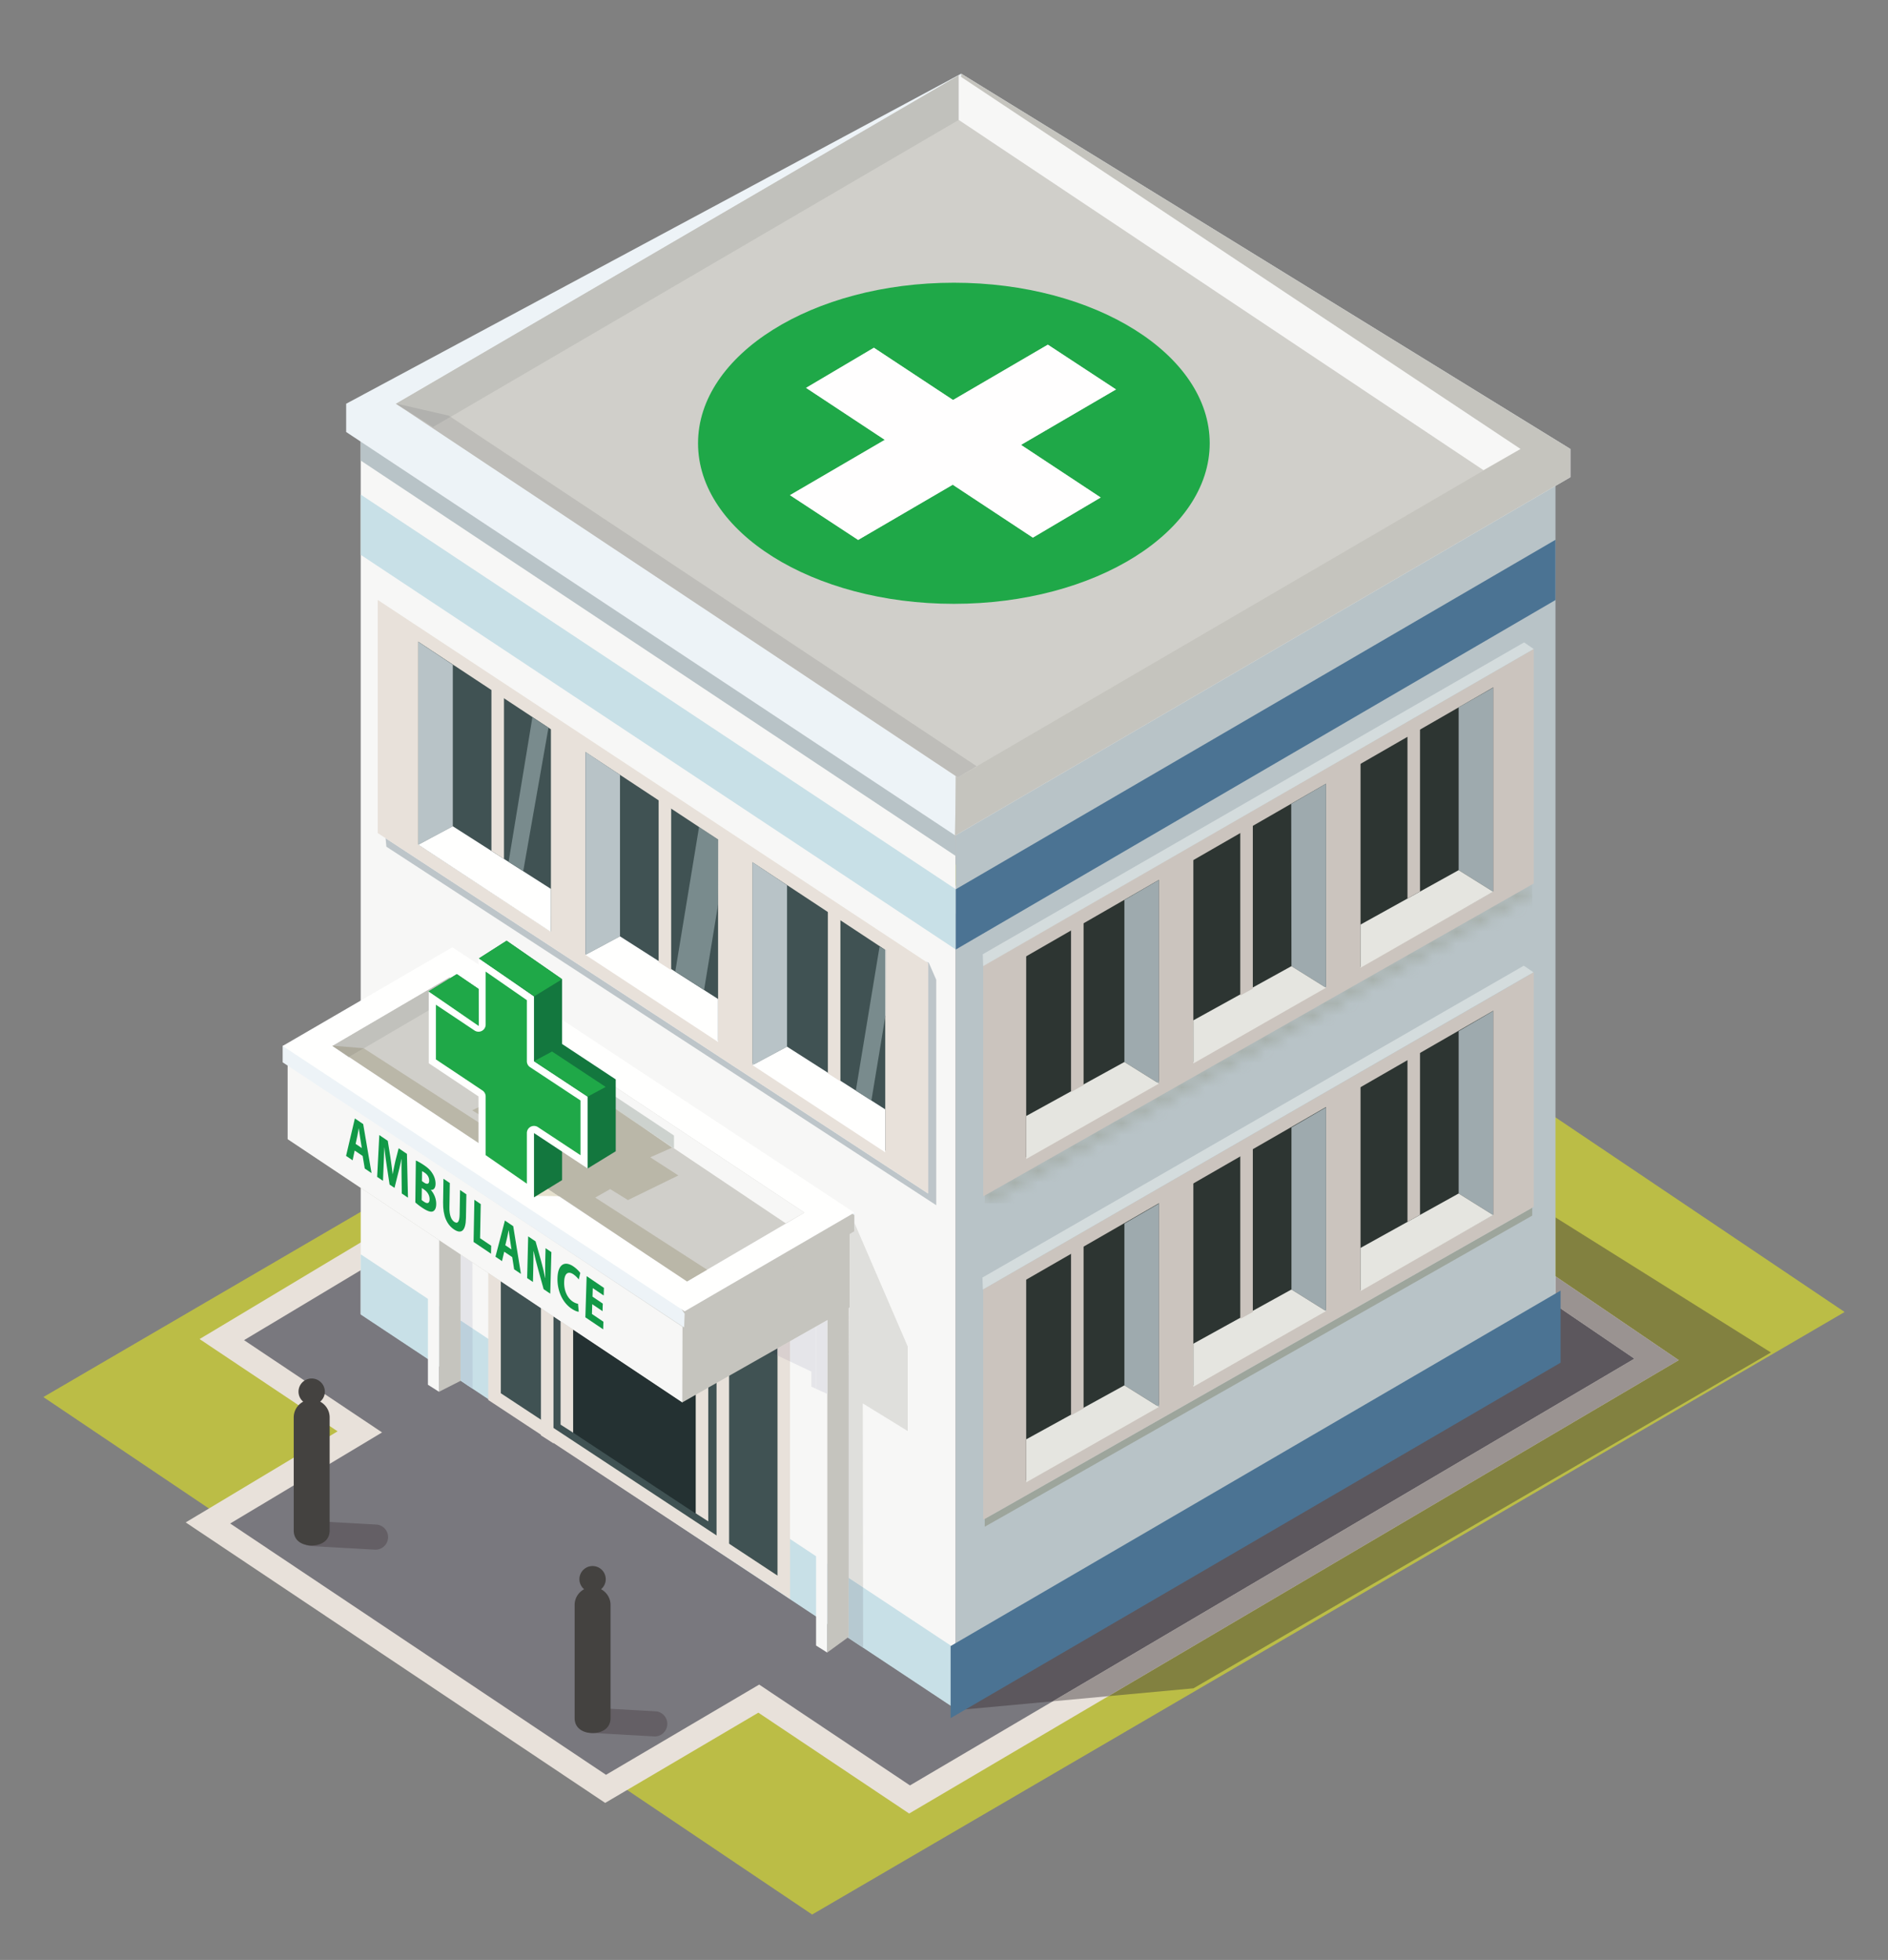 <?xml version="1.0" encoding="UTF-8" standalone="no"?>
<svg
   width="158"
   height="164"
   viewBox="0 0 158 164"
   version="1.1"
   id="svg505"
   sodipodi:docname="base.svg"
   inkscape:version="1.1.1 (3bf5ae0d25, 2021-09-20, custom)"
   xmlns:inkscape="http://www.inkscape.org/namespaces/inkscape"
   xmlns:sodipodi="http://sodipodi.sourceforge.net/DTD/sodipodi-0.dtd"
   xmlns:xlink="http://www.w3.org/1999/xlink"
   xmlns="http://www.w3.org/2000/svg"
   xmlns:svg="http://www.w3.org/2000/svg">
  <rect x="0" y="0" width="158" height="164" fill="#808080" stroke="none"/>
  <sodipodi:namedview
     id="namedview507"
     pagecolor="#ffffff"
     bordercolor="#666666"
     borderopacity="1.0"
     inkscape:pageshadow="2"
     inkscape:pageopacity="0.0"
     inkscape:pagecheckerboard="0"
     showgrid="false"
     inkscape:zoom="2.7012987"
     inkscape:cx="146.41106"
     inkscape:cy="54.973558"
     inkscape:window-width="2560"
     inkscape:window-height="1056"
     inkscape:window-x="0"
     inkscape:window-y="420"
     inkscape:window-maximized="1"
     inkscape:current-layer="g503" />
  <defs
     id="defs8">
    <path
       d="m 0.023,33.232 v -0.659 l 1.5,-0.847 43.967,-24.988 0.35,-0.2 V 7.2 L 45.42,7.439 1.455,32.423 0.024,33.232 Z m 0.925,-6.835 v -1.11 L 44.403,0.34 44.913,0.045 V 5.803 1.16 Z"
       id="a" />
    <linearGradient
       x1="-0.057"
       y1="0.249"
       x2="1.004"
       y2="0.249"
       id="c">
      <stop
         stop-color="#CA4848"
         offset="0%"
         id="stop3" />
      <stop
         stop-color="#FAB83B"
         offset="49.412%"
         id="stop5" />
    </linearGradient>
  </defs>
  <g
     fill="none"
     fill-rule="evenodd"
     id="g503">
    <g
       id="g1266"
       transform="translate(1.5,3.5)">
      <path
         fill="#bbbd46"
         d="M 152.871,106.282 88.534,62.983 2.129,113.399 l 64.337,43.3 86.405,-50.417"
         id="path10" />
      <path
         fill="#79787e"
         d="m 61.998,138.634 -12.819,7.55 -33.277,-22.25 12.71,-7.62 -11.548,-7.722 62.516,-37.485 57.553,39.143 -62.515,36.82 -12.62,-8.436"
         id="path12" />
      <path
         d="m 79.614,69.925 -64.412,38.622 11.55,7.72 -12.711,7.622 35.105,23.47 12.818,-7.55 12.62,8.438 1.079,-0.635 63.33,-37.302 -59.379,-40.385 m -0.067,2.364 55.725,37.9 -60.62,35.706 -12.62,-8.437 -12.819,7.55 -31.45,-21.027 12.711,-7.622 -11.55,-7.72 60.623,-36.35"
         fill="#e8e1da"
         id="path14" />
      <path
         fill="#828140"
         d="m 91.256,138.427 47.737,-28.117 -10.32,-7.02 v -4.92 l 18.03,11.3 -48.325,28.1 -7.121,0.657"
         id="path16" />
      <path
         fill="#5c575d"
         d="m 78.483,139.605 10e-4,-0.124 50.189,-29.243 v -4.537 l 6.6,4.488 -48.672,28.668 -8.118,0.749"
         id="path18" />
      <path
         fill="#9a9391"
         d="m 86.601,138.857 48.671,-28.668 -6.6,-4.488 v -2.41 l 10.321,7.02 -47.736,28.116 -4.656,0.43"
         id="path20" />
      <path
         fill="#f7f7f6"
         d="M 78.483,139.473 28.687,106.455 V 32.649 l 49.796,33.018 v 73.806"
         id="path22" />
      <path
         fill="#c8e0e7"
         d="M 78.483,139.513 28.687,106.495 v -5.042 l 49.796,33.019 v 5.041"
         id="path24" />
      <path
         fill="#727076"
         d="m 70.729,134.381 -0.77,-0.52 0.77,0.51 v 0.01"
         id="path26" />
      <path
         fill="#dfdfdc"
         d="m 70.723,129.326 -1.196,-0.793 v -17.728 l 0.027,-4.88 0.045,-0.025 v -6.133 l 0.398,-0.232 v -0.726 l 4.469,10.362 v 7.074 l -3.762,-2.315 0.02,15.395"
         id="path28" />
      <path
         fill="#b6c9d1"
         d="m 70.729,134.372 -0.77,-0.511 -0.507,-0.342 0.075,-0.054 v -4.932 l 1.196,0.793 0.006,5.046"
         id="path30" />
      <path
         fill="#b8c3c7"
         d="M 78.483,68.125 28.687,35.037 v -2.388 l 49.796,33.018 v 2.458"
         id="path32" />
      <path
         fill="#b8c3c7"
         d="m 78.482,139.483 50.19,-29.245 V 36.432 L 78.483,65.675 v 73.807"
         id="path34" />
      <path
         fill="#c5c4be"
         d="m 67.724,134.779 1.803,-1.314 v -27.842 l -1.803,0.916 v 28.24"
         id="path36" />
      <path
         fill="#eb906c"
         d="M 128.673,36.432 78.876,3.414 28.714,32.648 78.51,65.667 128.673,36.432"
         id="path38" />
      <path
         fill="#c8e0e7"
         d="M 78.483,75.945 28.687,42.925 v -5.04 l 49.796,33.019 v 5.041"
         id="path40" />
      <path
         fill="#4b7393"
         d="m 78.482,75.954 50.19,-29.245 v -5.042 l -50.19,29.245 v 5.042"
         id="path42" />
      <path
         fill="#4b7393"
         d="m 78.482,139.522 50.19,-29.244 v -5.042 l -50.19,29.245 v 5.041"
         id="path44" />
      <path
         stroke="#4b7393"
         stroke-width="0.855"
         d="m 78.482,139.522 50.19,-29.244 v -5.042 l -50.19,29.245 z"
         id="path46" />
      <path
         fill="#edf3f7"
         d="M 129.918,36.431 V 34.067 L 78.939,2.665 27.469,30.283 v 2.365 l 50.979,33.765 51.47,-29.983"
         id="path48" />
      <path
         fill="#c5c4be"
         d="m 78.939,2.665 -0.491,62.028 -0.05,2.333 0.05,-0.612 51.47,-29.983 V 34.067 L 78.939,2.665"
         id="path50" />
      <path
         fill="#d0cfca"
         d="M 125.745,34.067 78.733,2.806 31.641,30.283 78.654,61.545 125.744,34.067"
         id="path54" />
      <path
         fill="#c1c1bc"
         d="M 78.733,2.805 31.641,30.284 34.74,32.24 78.733,6.535 v -3.73"
         id="path56" />
      <path
         fill="#f7f7f6"
         d="M 78.733,6.535 122.646,35.84 125.745,34.067 78.733,2.806 v 3.729"
         id="path58" />
      <path
         fill="#726f78"
         d="m 38.106,112.909 -0.5,-0.5 0.5,0.418 v 0.082"
         id="path60" />
      <path
         fill="#e5e5e9"
         d="m 38.041,107.655 -0.996,-0.66 v -5.527 l 0.99,0.66 0.006,5.527"
         id="path62" />
      <path
         fill="#bcd0dc"
         d="m 38.047,112.701 -0.44,-0.292 -0.562,-0.446 v -4.968 l 0.996,0.66 0.006,5.046"
         id="path64" />
      <path
         fill="#405253"
         d="M 39.888,113.363 V 86.065 l 24.204,15.94 v 27.311 L 39.888,113.363"
         id="path66" />
      <path
         d="m 39.362,85.09 v 28.556 l 0.473,0.311 24.781,16.334 v -28.57 l -0.473,-0.31 -24.782,-16.32 m 1.051,1.95 23.154,15.247 V 128.34 L 40.412,113.08 V 87.04"
         fill="#e8e1da"
         id="path68" />
      <path
         fill="#243132"
         d="m 56.83,123.221 -10.367,-6.842 v -8.63 l 9.136,6.094 1.617,-0.918 -0.386,10.296"
         id="path70" />
      <path
         d="m 78.641,61.555 -37.536,-24.978 37.549,24.968 1.587,-0.926 0.014,0.009 -1.614,0.927 M 31.645,30.281 31.61,30.258 l 0.054,0.012 -0.02,0.011"
         fill="#ebe8e6"
         id="path72" />
      <path
         fill="#bebdb9"
         d="m 78.654,61.545 -37.549,-24.968 -9.328,-6.208 2.963,1.87 1.47,-0.858 44.03,29.238 -1.586,0.926"
         id="path74" />
      <path
         fill="#b1b1ae"
         d="m 34.74,32.239 -2.963,-1.87 -0.132,-0.088 0.019,-0.01 4.395,1.01 0.15,0.1 -1.47,0.858"
         id="path76" />
      <path
         fill="#bdc5c9"
         d="m 76.85,97.347 -46.015,-30 -0.067,-0.71 45.41,29.736 V 77.094 l -0.199,-0.132 0.247,0.093 0.624,1.429 v 18.863"
         id="path78" />
      <path
         fill="#405253"
         d="M 30.637,65.924 V 47.675 l 45.016,29.7 V 95.4 L 30.637,65.924"
         id="path80" />
      <path
         d="M 30.112,46.7 V 66.208 L 76.179,96.373 V 77.094 L 75.707,76.783 30.112,46.7 m 1.05,1.952 43.966,29.008 V 94.43 L 31.163,65.64 V 48.652"
         fill="#e8e1da"
         id="path82" />
      <path
         fill="#e8e1da"
         d="M 33.503,67.835 30.613,65.87 V 47.832 l 2.89,1.966 v 18.037"
         id="path84" />
      <path
         fill="#e8e1da"
         d="m 47.494,77.008 -2.89,-1.965 V 57.005 l 2.89,1.966 v 18.037"
         id="path86" />
      <path
         fill="#e8e1da"
         d="M 61.485,86.181 58.594,84.216 V 66.178 l 2.89,1.966 v 18.037"
         id="path88" />
      <path
         fill="#e8e1da"
         d="M 75.475,95.355 72.584,93.388 V 75.351 l 2.891,1.966 v 18.037"
         id="path90" />
      <path
         fill="#b8c3c7"
         d="m 36.394,65.639 -2.89,1.546 V 50.203 l 2.89,1.922 v 13.514"
         id="path92" />
      <path
         fill="#fffffe"
         d="m 36.394,65.639 -2.89,1.546 11.098,7.292 0.002,-3.597 -8.21,-5.241"
         id="path94" />
      <path
         fill="#b8c3c7"
         d="m 50.385,74.85 -2.89,1.547 V 59.415 l 2.89,1.921 V 74.85"
         id="path96" />
      <path
         fill="#fffffe"
         d="m 50.385,74.85 -2.89,1.547 11.098,7.291 V 80.092 L 50.385,74.85"
         id="path98" />
      <path
         fill="#b8c3c7"
         d="m 64.366,84.081 -2.891,1.547 V 68.645 l 2.89,1.922 v 13.514"
         id="path100" />
      <path
         fill="#fffffe"
         d="m 64.366,84.081 -2.891,1.547 11.099,7.29 v -3.596 l -8.209,-5.241"
         id="path102" />
      <path
         fill="#e8e1da"
         d="m 44.819,117.275 -1.05,-0.671 v -13.68 h 1.05 v 14.352"
         id="path104" />
      <path
         fill="#e8e1da"
         d="m 59.516,126.393 -1.051,-0.673 v -15.9 h 1.05 v 16.573"
         id="path106" />
      <path
         fill="#e8e1da"
         d="m 46.463,116.379 -1.05,-0.672 v -15.9 h 1.05 v 16.572"
         id="path108" />
      <path
         fill="#e8e1da"
         d="m 57.772,123.802 -1.05,-0.673 v -15.9 h 1.05 v 16.573"
         id="path110" />
      <path
         fill="#e8e1da"
         d="m 40.676,68.37 -1.05,-0.672 v -13.68 h 1.05 V 68.37"
         id="path112" />
      <path
         fill="#e8e1da"
         d="m 54.668,77.678 -1.05,-0.672 V 63.325 h 1.05 v 14.352"
         id="path114" />
      <path
         fill="#e8e1da"
         d="m 68.831,86.985 -1.05,-0.672 v -13.68 h 1.05 v 14.353"
         id="path116" />
      <g
         transform="translate(80.886,63.961)"
         id="g123">
        <mask
           id="b"
           fill="#ffffff">
          <use
             xlink:href="#a"
             id="use118"
             x="0"
             y="0"
             width="100%"
             height="100%" />
        </mask>
        <path
           fill="#9da59c"
           mask="url(#b)"
           d="M 0.023,33.232 H 45.838 V 0.046 H 0.023 Z"
           id="path121" />
      </g>
      <path
         fill="#2d3532"
         d="M 81.309,77.655 126.325,51.741 V 70.095 L 81.309,95.681 V 77.655"
         id="path125" />
      <path
         d="m 126.85,50.803 -1.629,0.944 -43.965,25.31 -0.472,0.27 v 19.278 l 1.626,-0.918 43.965,-24.988 0.475,-0.272 V 50.803 m -1.05,1.875 V 69.765 L 81.834,94.755 V 77.985 L 125.8,52.678"
         fill="#cbc4be"
         id="path127" />
      <path
         fill="#cbc4be"
         d="m 123.459,71.769 2.89,-1.726 V 51.9 l -2.89,1.734 v 18.135"
         id="path129" />
      <path
         fill="#cbc4be"
         d="m 109.468,79.763 2.891,-1.72 v -18.11 l -2.89,1.726 v 18.104"
         id="path131" />
      <path
         fill="#cbc4be"
         d="m 95.478,87.722 2.89,-1.712 V 67.932 l -2.89,1.72 v 18.07"
         id="path133" />
      <path
         fill="#cbc4be"
         d="m 81.488,95.65 2.89,-1.706 V 75.899 l -2.89,1.712 V 95.65"
         id="path135" />
      <path
         fill="#9eaaae"
         d="m 120.568,69.311 2.891,1.805 V 54.04 l -2.89,1.648 v 13.623"
         id="path137" />
      <path
         fill="#e5e5e0"
         d="m 120.568,69.311 2.891,1.805 -11.099,6.359 -0.001,-3.611 8.21,-4.553"
         id="path139" />
      <path
         fill="#9eaaae"
         d="m 106.577,77.343 2.891,1.806 v -17.07 l -2.91,1.685 0.02,13.58"
         id="path141" />
      <path
         fill="#e5e5e0"
         d="m 106.577,77.343 2.891,1.806 -11.098,6.333 -0.002,-3.605 8.21,-4.534"
         id="path143" />
      <path
         fill="#9eaaae"
         d="m 92.597,85.362 2.89,1.807 V 70.131 l -2.89,1.674 v 13.557"
         id="path145" />
      <path
         fill="#e5e5e0"
         d="m 92.597,85.362 2.89,1.807 -11.098,6.307 -10e-4,-3.599 8.21,-4.515"
         id="path147" />
      <path
         fill="#cbc4be"
         d="m 116.286,71.685 1.05,-0.584 V 57.357 l -1.05,-0.09 v 14.418"
         id="path149" />
      <path
         fill="#cbc4be"
         d="m 102.295,79.803 1.05,-0.581 v -13.72 l -1.05,-0.09 v 14.391"
         id="path151" />
      <path
         fill="#cbc4be"
         d="m 88.131,87.873 1.05,-0.579 V 73.6 l -1.05,-0.092 v 14.365"
         id="path153" />
      <path
         fill="#f7f7f6"
         d="m 67.724,134.779 -0.93,-0.588 v -26.713 l 0.93,-0.531 v 27.832"
         id="path155" />
      <path
         fill="#e5e5e9"
         d="m 66.794,112.71 -0.399,-0.183 v -1.262 l -1.778,-0.841 v -1.697 l 2.177,-1.235 v 5.218"
         id="path157" />
      <path
         fill="#3c4c50"
         d="m 63.566,109.927 -0.58,-0.275 0.58,-0.33 v 0.605"
         id="path159" />
      <path
         fill="#d9d0cf"
         d="m 64.617,110.424 -1.05,-0.497 v -0.604 l 1.05,-0.596 v 1.697"
         id="path161" />
      <path
         fill="#e5e5e9"
         d="m 67.724,113.135 -0.93,-0.425 v -5.218 l 0.93,-0.528 v 6.172"
         id="path163" />
      <path
         d="m 80.909,124.248 v -0.658 l 1.501,-0.846 43.965,-24.99 0.35,-0.2 v 0.662 l -0.418,0.24 -43.966,24.984 -1.432,0.808 m 0.925,-6.834 v -1.11 l 43.456,-24.947 0.51,-0.294 v 5.758 -4.644 l -43.966,25.238"
         fill="#9da59c"
         id="path165" />
      <path
         fill="#2d3532"
         d="M 81.309,104.712 126.325,78.797 V 97.152 L 81.309,122.737 V 104.712"
         id="path167" />
      <path
         d="m 126.85,77.859 -1.629,0.944 -43.965,25.31 -0.472,0.27 v 19.278 l 1.626,-0.917 43.965,-24.99 0.475,-0.271 V 77.859 m -1.05,1.875 V 96.821 L 81.834,121.812 V 105.041 L 125.8,79.734"
         fill="#cbc4be"
         id="path169" />
      <path
         fill="#cbc4be"
         d="m 123.459,98.825 2.89,-1.726 V 78.957 l -2.89,1.732 v 18.136"
         id="path171" />
      <path
         fill="#cbc4be"
         d="m 109.468,106.819 2.891,-1.72 v -18.11 l -2.89,1.726 v 18.104"
         id="path173" />
      <path
         fill="#cbc4be"
         d="m 95.478,114.779 2.89,-1.713 V 94.988 l -2.89,1.72 v 18.071"
         id="path175" />
      <path
         fill="#cbc4be"
         d="M 81.488,122.705 84.378,121 v -18.045 l -2.89,1.712 v 18.038"
         id="path177" />
      <path
         fill="#9eaaae"
         d="m 120.568,96.366 2.891,1.806 V 81.095 l -2.89,1.688 v 13.582"
         id="path179" />
      <path
         fill="#e5e5e0"
         d="m 120.568,96.366 2.891,1.806 -11.099,6.36 -0.001,-3.612 8.21,-4.554"
         id="path181" />
      <path
         fill="#9eaaae"
         d="m 106.577,104.399 2.891,1.806 V 89.16 l -2.89,1.68 v 13.559"
         id="path183" />
      <path
         fill="#e5e5e0"
         d="m 106.577,104.399 2.891,1.806 -11.098,6.333 -0.002,-3.605 8.21,-4.534"
         id="path185" />
      <path
         fill="#9eaaae"
         d="m 92.597,112.419 2.89,1.806 V 97.21 l -2.89,1.674 v 13.535"
         id="path187" />
      <path
         fill="#e5e5e0"
         d="m 92.597,112.419 2.89,1.806 -11.098,6.306 -10e-4,-3.598 8.21,-4.514"
         id="path189" />
      <path
         fill="#cbc4be"
         d="m 116.286,98.741 1.05,-0.585 V 84.413 l -1.05,-0.09 v 14.418"
         id="path191" />
      <path
         fill="#cbc4be"
         d="m 102.295,106.859 1.05,-0.581 v -13.72 l -1.05,-0.09 v 14.391"
         id="path193" />
      <path
         fill="#cbc4be"
         d="m 88.131,114.929 1.05,-0.579 v -13.694 l -1.05,-0.092 v 14.365"
         id="path195" />
      <path
         fill="#c5c4be"
         d="m 35.241,112.958 1.804,-0.916 V 84.2 l -1.804,0.917 v 27.841"
         id="path197" />
      <path
         fill="#f7f7f6"
         d="m 35.241,112.958 -0.93,-0.588 V 86.056 l 0.93,-0.531 v 27.433"
         id="path199" />
      <path
         fill="#c5c4be"
         d="M 69.599,105.901 V 99.58 l -47.028,-7.765 33.028,22.028 14,-7.942"
         id="path201" />
      <path
         fill="#f7f7f6"
         d="M 55.626,104.719 22.571,85.495 v 6.32 l 33.028,22.029 0.027,-9.124"
         id="path203" />
      <path
         fill="#d9dbda"
         d="m 69.599,99.58 -33.426,-22.228 -14,7.943 33.426,22.227 14,-7.942"
         id="path205" />
      <path
         fill="#edf3f7"
         d="M 69.997,99.337 V 97.969 L 36.357,78.127 22.154,84.022 v 1.368 l 33.642,22.205 14.202,-8.259"
         id="path207" />
      <path
         fill="#c5c4be"
         d="m 36.356,78.327 19.44,28.1 -0.05,1.337 0.05,0.031 14.201,-8.259 V 98.168 L 36.357,78.327"
         id="path209" />
      <path
         fill="#fffffe"
         d="M 69.997,97.969 36.357,75.763 22.154,84.022 55.795,106.227 69.997,97.969"
         id="path211" />
      <path
         fill="#d0cfca"
         d="m 65.824,97.969 -29.673,-19.702 -9.824,5.754 29.674,19.702 9.823,-5.754"
         id="path213" />
      <path
         fill="#c1c1bc"
         d="m 36.151,78.267 -9.824,5.754 1.359,0.94 8.465,-4.958 v -1.736"
         id="path215" />
      <path
         fill="#f7f7f6"
         d="M 36.151,80.003 64.253,98.86 65.824,97.97 36.151,78.267 v 1.736"
         id="path217" />
      <path
         d="m 28.779,92.565 -0.14,-0.866 c -0.04,-0.242 -0.08,-0.539 -0.114,-0.777 l -0.007,-0.005 c -0.036,0.191 -0.072,0.441 -0.112,0.624 l -0.145,0.673 0.518,0.35 z m -0.598,0.209 -0.172,0.816 -0.548,-0.37 0.737,-3.134 0.697,0.474 0.698,4.1 -0.568,-0.384 -0.174,-1.049 z"
         fill="#129947"
         id="path219" />
      <path
         d="M 32.106,94.974 C 32.1,94.536 32.096,94.008 32.102,93.487 l -0.01,-0.007 c -0.079,0.408 -0.182,0.852 -0.277,1.21 l -0.3,1.208 -0.412,-0.279 -0.236,-1.56 a 32.155,32.155 0 0 1 -0.199,-1.546 l -0.007,-0.004 c -0.018,0.475 -0.034,1.023 -0.056,1.46 l -0.054,1.337 -0.489,-0.33 0.181,-3.498 0.708,0.481 0.217,1.355 c 0.069,0.465 0.137,0.962 0.185,1.418 l 0.01,0.007 c 0.07,-0.37 0.156,-0.79 0.236,-1.137 l 0.264,-1.022 0.693,0.472 0.086,3.665 -0.517,-0.349 -0.019,-1.394"
         fill="#129947"
         id="path221" />
      <path
         d="m 33.809,95.33 0.174,0.118 c 0.278,0.189 0.43,0.116 0.433,-0.148 0.004,-0.27 -0.13,-0.505 -0.37,-0.668 A 1.445,1.445 0 0 0 33.82,94.5 Z m -0.022,1.583 c 0.053,0.046 0.115,0.088 0.205,0.149 0.24,0.162 0.453,0.167 0.458,-0.208 0.006,-0.36 -0.204,-0.646 -0.468,-0.824 l -0.18,-0.123 z m -0.486,-3.306 c 0.14,0.052 0.423,0.213 0.687,0.393 0.324,0.22 0.522,0.403 0.69,0.672 0.162,0.243 0.277,0.567 0.272,0.889 -0.005,0.316 -0.13,0.53 -0.397,0.498 v 0.01 c 0.266,0.293 0.46,0.733 0.452,1.192 -0.004,0.322 -0.105,0.51 -0.254,0.591 -0.173,0.092 -0.458,0.016 -0.923,-0.298 a 5.274,5.274 0 0 1 -0.571,-0.438 z"
         fill="#129947"
         id="path223" />
      <path
         d="m 36.144,95.493 -0.033,2.042 c -0.01,0.61 0.137,1.024 0.408,1.207 0.278,0.188 0.435,-0.003 0.446,-0.628 l 0.036,-2.038 0.528,0.36 -0.035,1.983 c -0.02,1.09 -0.393,1.364 -1.003,0.953 -0.59,-0.397 -0.928,-1.127 -0.91,-2.26 l 0.03,-1.98 0.533,0.361"
         fill="#129947"
         id="path225" />
      <path
         fill="#129947"
         d="m 38.199,96.892 0.532,0.362 -0.055,2.855 0.93,0.628 -0.014,0.668 -1.46,-0.984 0.067,-3.53"
         id="path227" />
      <path
         d="m 41.304,101.045 -0.129,-0.84 C 41.138,99.968 41.102,99.68 41.072,99.448 l -0.007,-0.005 c -0.04,0.185 -0.08,0.426 -0.123,0.603 l -0.155,0.65 0.517,0.35 z m -0.607,0.192 -0.186,0.788 -0.548,-0.37 0.792,-3.025 0.696,0.474 0.644,3.99 -0.569,-0.384 -0.16,-1.02 z"
         fill="#129947"
         id="path229" />
      <path
         d="m 42.616,103.445 0.085,-3.49 0.62,0.42 0.454,1.608 c 0.13,0.46 0.257,0.988 0.35,1.45 l 0.011,0.007 c -0.022,-0.482 -0.02,-0.959 -0.006,-1.48 l 0.027,-1.016 0.487,0.331 -0.095,3.473 -0.554,-0.373 -0.465,-1.68 c -0.129,-0.466 -0.27,-1.02 -0.375,-1.506 l -0.01,-0.002 c 0.002,0.47 -0.004,0.966 -0.018,1.535 l -0.026,1.05 -0.486,-0.328"
         fill="#129947"
         id="path231" />
      <path
         d="m 46.934,106.257 c -0.1,0.006 -0.32,-0.064 -0.604,-0.256 -0.808,-0.544 -1.203,-1.57 -1.175,-2.558 0.033,-1.184 0.622,-1.455 1.333,-0.972 0.274,0.187 0.48,0.412 0.573,0.547 l -0.127,0.546 a 1.93,1.93 0 0 0 -0.441,-0.43 c -0.421,-0.285 -0.759,-0.133 -0.78,0.638 -0.02,0.694 0.244,1.318 0.716,1.637 0.16,0.107 0.338,0.175 0.444,0.184 l 0.061,0.664"
         fill="#129947"
         id="path233" />
      <path
         fill="#129947"
         d="m 48.924,106.212 -0.862,-0.582 -0.025,0.817 0.96,0.649 -0.02,0.637 -1.49,-1.005 0.107,-3.447 1.447,0.984 -0.02,0.637 -0.915,-0.62 -0.023,0.715 0.862,0.583 -0.021,0.632"
         id="path235" />
      <path
         fill="#b1b5b1"
         d="m 54.903,92.586 -2.76,-1.852 -0.007,-0.005 2.767,1.857"
         id="path237" />
      <path
         fill="#cdd2ce"
         d="m 54.903,92.586 -2.767,-1.857 -2.38,-1.65 -0.034,0.015 v -1.019 l 5.181,3.44 v 1.071"
         id="path239" />
      <path
         fill="#798b8d"
         d="m 42.289,69.386 -1.186,-0.74 -0.04,-0.027 1.992,-12.105 1.32,0.856 0.025,0.016 -2.111,12"
         id="path241" />
      <path
         fill="#cfd1d0"
         d="m 44.428,57.405 -0.053,-0.035 0.053,0.034"
         id="path243" />
      <path
         fill="#dce2e3"
         d="M 41.15,68.675 41.062,68.62 v -0.001 l 0.088,0.056"
         id="path245" />
      <path
         fill="#798b8d"
         d="m 57.422,79.335 -2.41,-1.549 1.989,-12.086 1.593,1.05 v 5.442 l -1.172,7.143"
         id="path247" />
      <path
         fill="#cfd1d0"
         d="m 58.594,66.751 -1.593,-1.051 0.003,-0.02 1.59,1.068 v 0.003"
         id="path249" />
      <path
         fill="#cfd1d0"
         d="m 58.594,72.192 v -5.444 l 0.027,0.009 -0.024,5.426 -0.003,0.01"
         id="path251" />
      <path
         fill="#798b8d"
         d="m 71.423,88.587 -1.038,-0.663 -0.263,-0.17 1.985,-12.044 0.377,0.205 0.1,0.066 v 5.597 l -1.16,7.009"
         id="path253" />
      <path
         fill="#cfd1d0"
         d="m 72.699,76.057 -0.215,-0.142 0.215,0.117 v 0.025"
         id="path255" />
      <path
         fill="#cfd1d0"
         d="M 72.584,81.578 V 75.97 l 0.081,0.02 -0.024,5.426 -0.057,0.162"
         id="path257" />
      <path
         fill="#dce2e3"
         d="m 71.422,88.592 -1.037,-0.668 1.038,0.663 v 0.005"
         id="path259" />
      <path
         d="m 55.988,103.734 -3.437,-2.301 3.45,2.29 1.673,-0.98 0.002,0.002 -1.688,0.989 m -10.727,-7.142 -2.197,-0.026 -1.59,-1.315 v -1.166 l -9.83,-6.533 13.617,9.04 m -18.93,-12.573 -0.036,-0.023 0.066,0.005 -0.03,0.018"
         fill="#e6e1ce"
         id="path261" />
      <path
         fill="#bab7a8"
         d="m 56.001,103.723 -3.45,-2.29 -7.23,-4.84 h -0.06 l -13.616,-9.041 -3.927,-2.61 1.228,-0.72 12.527,8.078 -0.054,-0.797 -3.405,-2.099 4.26,-2.028 4.048,3.238 3.386,-1.514 0.014,0.01 2.42,1.624 2.595,1.799 -1.82,0.804 2.352,1.52 -4.218,2.06 -1.488,-0.92 -1.25,0.711 9.36,6.035 -1.672,0.98"
         id="path263" />
      <path
         fill="#adaa9c"
         d="m 27.718,84.941 -1.387,-0.922 0.03,-0.018 2.57,0.212 0.015,0.01 -1.228,0.718"
         id="path265" />
      <path
         fill="#dbd7c6"
         d="m 49.739,89.128 -0.03,-0.02 0.03,-0.014 v 0.034"
         id="path267" />
      <path
         fill="#9fa092"
         d="m 52.142,90.734 -2.42,-1.624 2.414,1.62 0.006,0.004"
         id="path269" />
      <path
         fill="#b8b9ab"
         d="m 52.136,90.729 -2.414,-1.62 v -0.015 l 0.034,-0.015 2.38,1.65"
         id="path271" />
      <path
         fill="#13773e"
         d="m 50.028,86.82 -4.489,-2.964 v -5.421 l -4.643,-3.22 -2.323,1.484 2.49,4.267 -4.332,-2.955 -2.35,1.44 2.032,5.506 4.08,2.694 2.696,9.037 2.35,-1.442 v -5.16 l 2.139,4.187 2.35,-1.44 v -6.014"
         id="path273" />
      <path
         d="m 38.844,93.314 v -5.07 c 0,-0.1 -0.05,-0.192 -0.134,-0.248 l -4.03,-2.69 v -5.294 l 3.699,2.468 a 0.298,0.298 0 0 0 0.465,-0.249 v -5.002 l 4.046,2.803 v 5.265 c 0,0.1 0.05,0.194 0.134,0.25 l 4.355,2.875 v 5.297 l -4.025,-2.658 a 0.3,0.3 0 0 0 -0.464,0.25 v 4.807 l -4.046,-2.804"
         fill="#1fa848"
         id="path275" />
      <path
         d="m 38.545,76.658 v 5.573 l -4.164,-2.778 v 6.013 l 4.164,2.779 v 5.226 l 4.644,3.218 V 91.31 l 4.489,2.964 v -6.013 l -4.49,-2.964 v -5.42 l -4.643,-3.22 z m 0.598,1.141 3.448,2.39 v 5.108 c 0,0.201 0.1,0.389 0.269,0.5 l 4.22,2.786 v 4.58 l -3.562,-2.351 a 0.597,0.597 0 0 0 -0.927,0.498 v 4.237 l -3.448,-2.39 v -4.912 c 0,-0.2 -0.1,-0.387 -0.267,-0.498 l -3.897,-2.6 V 80.57 l 3.234,2.159 a 0.598,0.598 0 0 0 0.93,-0.498 z"
         fill="#fffffe"
         id="path277" />
      <path
         fill="#1fa848"
         d="m 47.678,88.261 1.51,-0.811 -4.488,-2.964 -1.511,0.811 4.489,2.964"
         id="path279" />
      <path
         fill="#1fa848"
         d="m 43.22,79.861 2.32,-1.426 -4.644,-3.219 -2.323,1.484 4.647,3.161"
         id="path281" />
      <path
         fill="#1fa848"
         d="m 38.563,82.351 -0.012,-3.106 -1.82,-1.233 -2.366,1.447 4.198,2.892"
         id="path283" />
      <path
         fill="#d4dcdd"
         d="m 80.779,77.347 -0.036,-0.999 45.301,-26.095 0.806,0.55 -12.633,7.28 -32.961,18.972 -0.472,0.27 v 0.019 l -0.005,0.002"
         id="path285" />
      <path
         fill="#e1dcd6"
         d="m 80.784,77.345 v -0.018 l 0.472,-0.27 32.96,-18.975 -33.431,19.263"
         id="path287" />
      <path
         fill="#d4dcdd"
         d="m 80.754,104.399 -0.036,-1 45.302,-26.094 0.806,0.55 -46.072,26.544"
         id="path289" />
      <path
         d="m 29.944,126.17 -0.06,-0.001 -5.334,-0.3 a 1.052,1.052 0 1 1 0.118,-2.1 l 5.335,0.3 a 1.052,1.052 0 0 1 -0.059,2.101"
         fill="#645f65"
         id="path291" />
      <path
         d="m 53.309,141.798 -0.06,-0.002 -5.334,-0.301 a 1.052,1.052 0 1 1 0.118,-2.1 l 5.335,0.3 a 1.053,1.053 0 0 1 -0.059,2.103"
         fill="#645f65"
         id="path293" />
      <path
         d="m 25.294,113.785 c 0.237,-0.202 0.391,-0.5 0.391,-0.837 a 1.101,1.101 0 1 0 -2.203,0 c 0,0.337 0.154,0.635 0.392,0.837 -0.47,0.254 -0.793,0.745 -0.793,1.317 v 9.465 c 0,0.83 0.673,1.253 1.503,1.253 0.83,0 1.503,-0.423 1.503,-1.253 v -9.465 c 0,-0.573 -0.323,-1.064 -0.793,-1.318"
         fill="#444240"
         id="path295" />
      <path
         d="m 48.801,129.479 c 0.237,-0.202 0.392,-0.5 0.392,-0.837 a 1.102,1.102 0 1 0 -2.204,0 c 0,0.337 0.154,0.635 0.393,0.837 -0.47,0.254 -0.793,0.745 -0.793,1.316 v 9.466 c 0,0.83 0.672,1.253 1.502,1.253 0.83,0 1.503,-0.423 1.503,-1.253 v -9.466 c 0,-0.571 -0.324,-1.063 -0.793,-1.316"
         fill="#444240"
         id="path297" />
      <path
         d="m 78.326,20.157 c -11.825,0 -21.41,6.014 -21.41,13.434 0,7.42 9.585,13.435 21.41,13.435 11.825,0 21.41,-6.015 21.41,-13.435 0,-7.42 -9.585,-13.434 -21.41,-13.434 m 5.618,13.568 6.669,4.403 -5.676,3.358 -6.706,-4.427 -7.916,4.62 -5.704,-3.745 7.933,-4.63 -6.587,-4.349 5.676,-3.357 6.624,4.373 7.934,-4.63 5.704,3.745 -7.951,4.64"
         fill="#1fa848"
         id="path299" />
      <path
         fill="#fffefe"
         d="m 70.315,41.678 -5.704,-3.744 7.933,-4.63 -6.587,-4.349 5.676,-3.357 6.624,4.373 7.934,-4.63 5.704,3.745 -7.951,4.64 6.669,4.402 -5.676,3.358 -6.706,-4.427 -7.916,4.62"
         id="path301" />
    </g>
  </g>
</svg>
